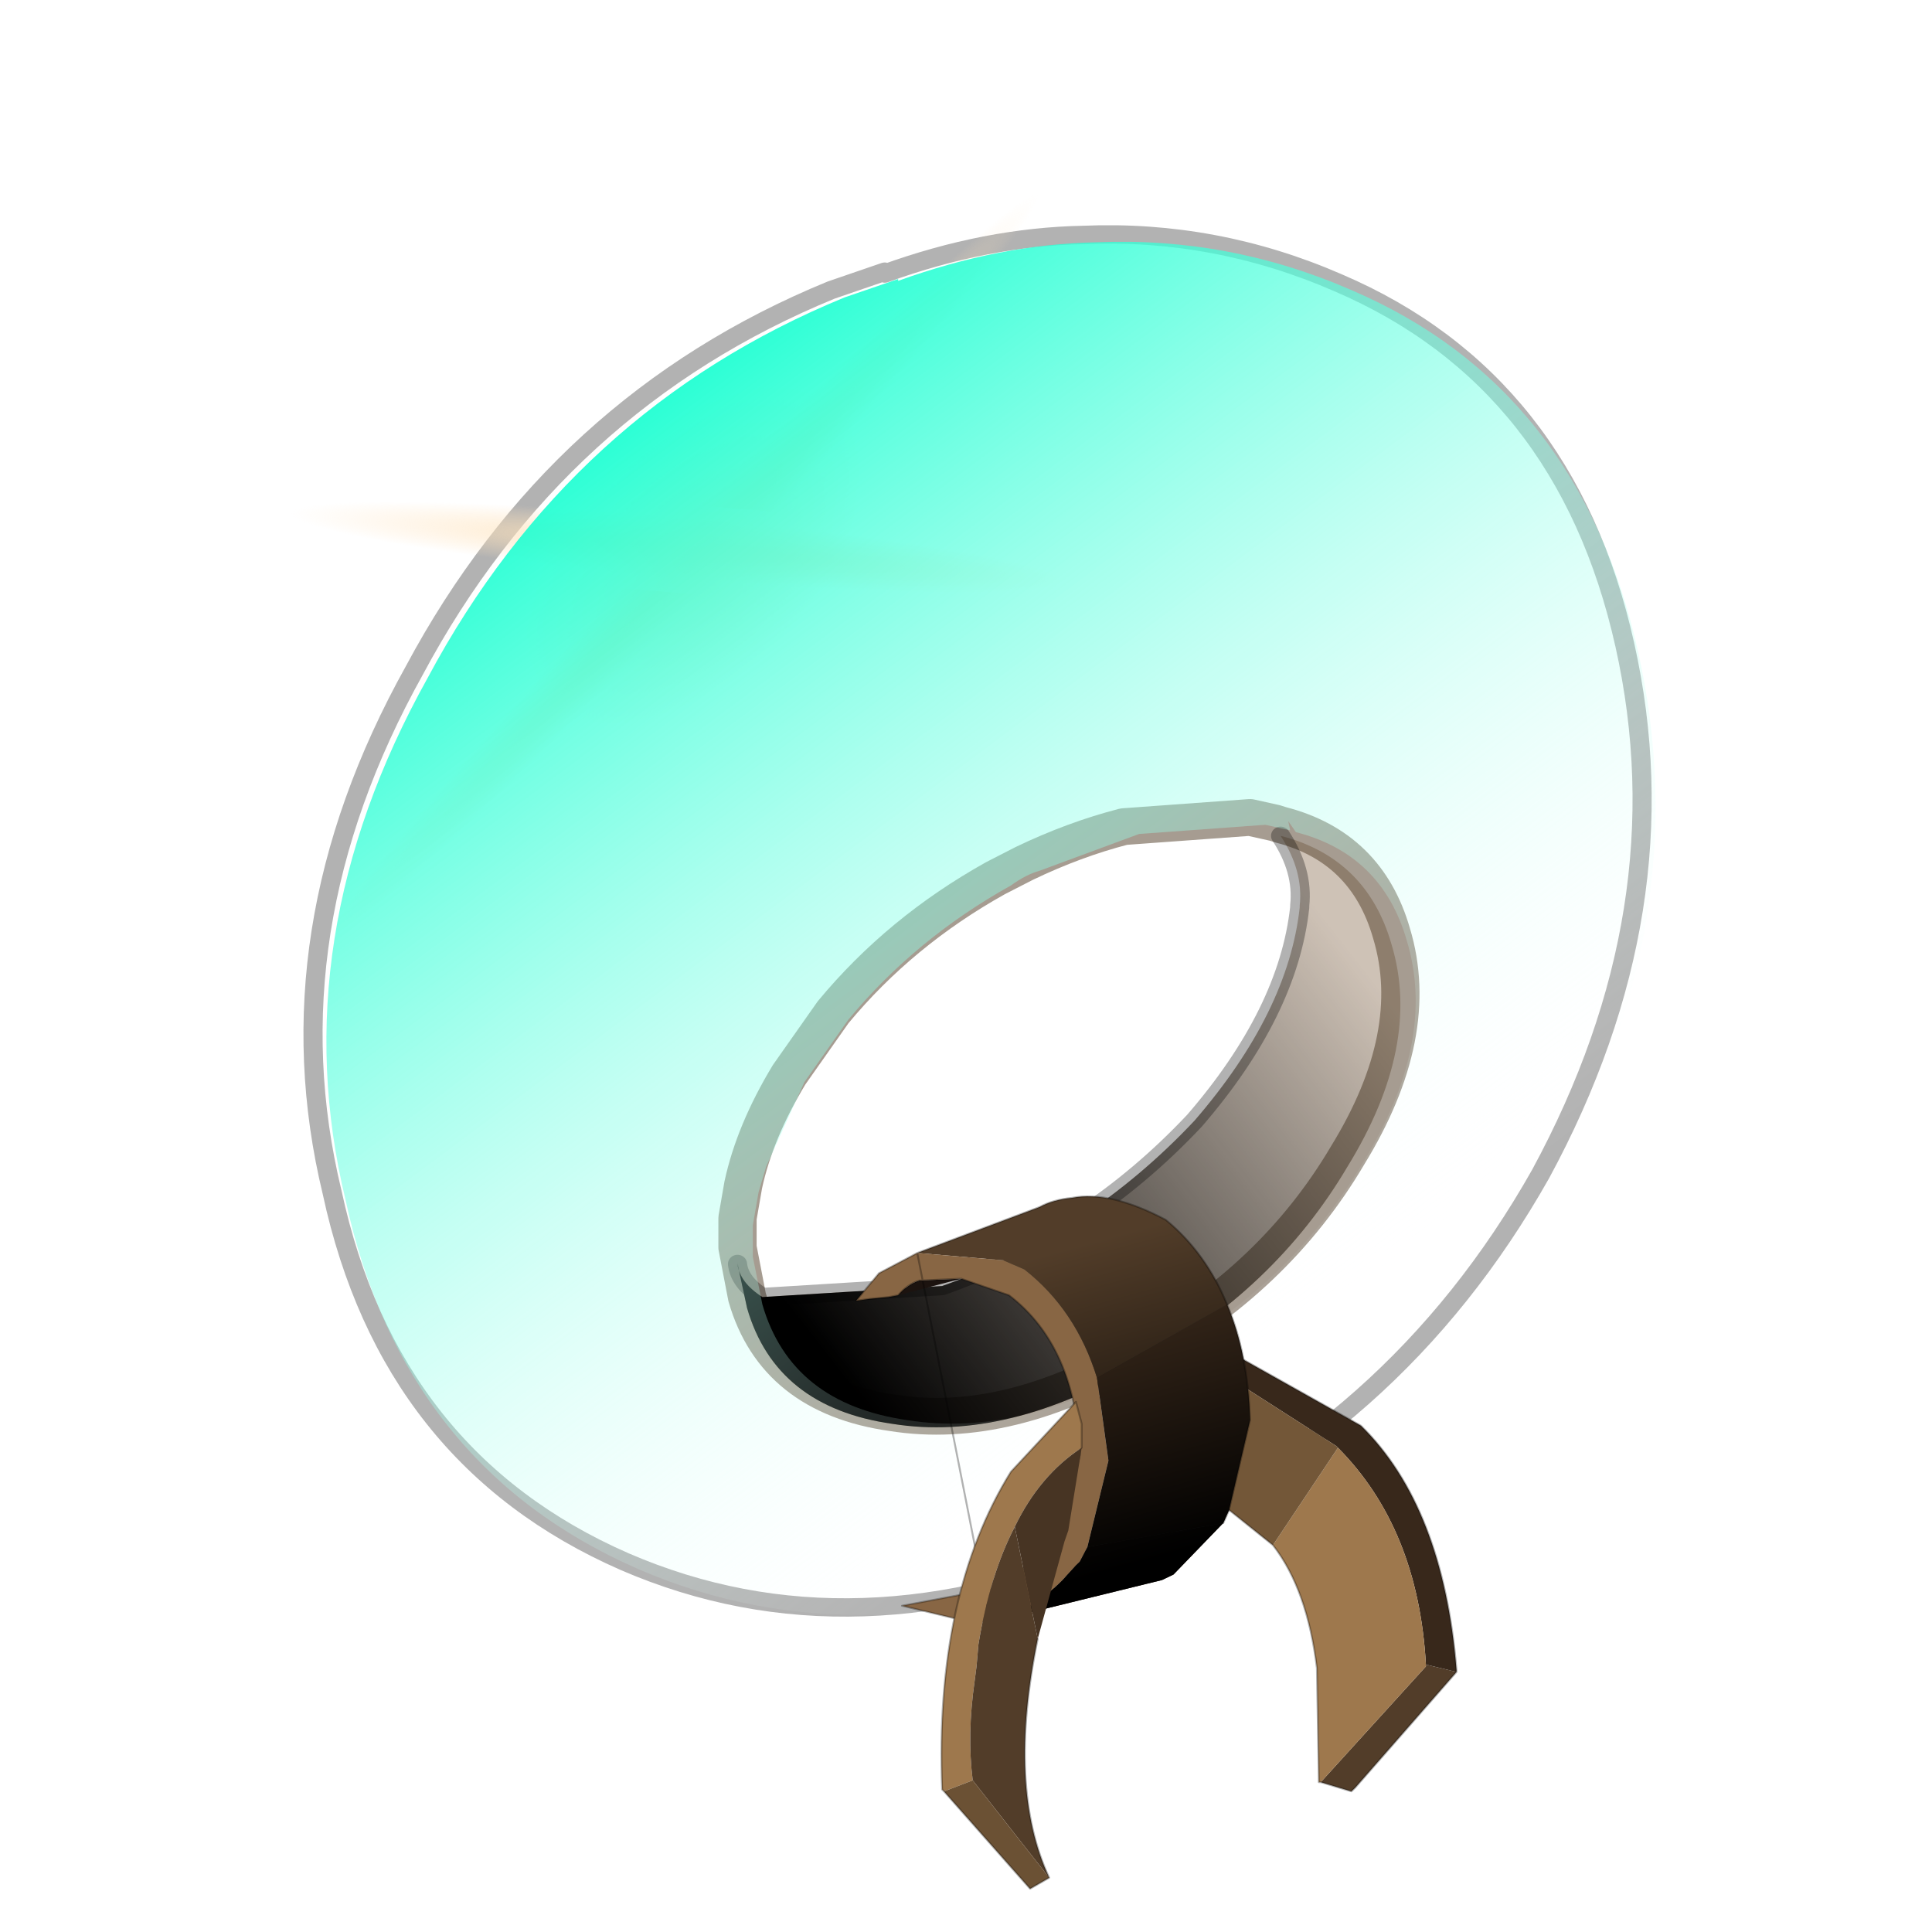 <?xml version="1.0" encoding="UTF-8" standalone="no"?>
<svg xmlns:xlink="http://www.w3.org/1999/xlink" height="440.0px" width="440.0px" xmlns="http://www.w3.org/2000/svg">
  <g transform="matrix(10.0, 0.0, 0.0, 10.0, 0.0, 0.0)">
    <use height="44.0" transform="matrix(1.0, 0.0, 0.0, 1.0, 0.0, 0.0)" width="44.0" xlink:href="#shape0"/>
    <use height="50.25" transform="matrix(0.871, 0.0, 0.0, 0.837, 1.815, 0.956)" width="46.75" xlink:href="#sprite0"/>
  </g>
  <defs>
    <g id="shape0" transform="matrix(1.0, 0.0, 0.0, 1.0, 0.0, 0.0)">
      <path d="M44.0 44.0 L0.0 44.0 0.0 0.0 44.0 0.0 44.0 44.0" fill="#43adca" fill-opacity="0.0" fill-rule="evenodd" stroke="none"/>
    </g>
    <g id="sprite0" transform="matrix(1.0, 0.0, 0.0, 1.0, 17.1, 14.45)">
      <use height="16.1" transform="matrix(1.0, 0.0, 0.0, 1.0, 0.1, 7.15)" width="17.35" xlink:href="#sprite1"/>
      <use height="17.35" transform="matrix(1.0, 0.0, 0.0, 1.0, -0.4, 6.1)" width="18.35" xlink:href="#shape2"/>
      <use height="46.3" transform="matrix(1.0, 0.0, 0.0, 1.0, -17.1, -14.0)" width="46.75" xlink:href="#sprite2"/>
      <use height="37.85" transform="matrix(1.0, 0.0, 0.0, 1.0, -11.25, -9.45)" width="35.25" xlink:href="#shape9"/>
      <use height="1.3" transform="matrix(6.444, -9.113, 6.322, 2.739, -9.353, 3.575)" width="1.3" xlink:href="#sprite8"/>
      <use height="28.5" transform="matrix(1.0, 0.0, 0.0, 1.0, -16.05, -14.45)" width="29.2" xlink:href="#sprite10"/>
      <use height="37.35" transform="matrix(1.0, 0.0, 0.0, 1.0, -10.65, -9.0)" width="34.75" xlink:href="#sprite11"/>
      <use height="16.2" transform="matrix(1.0, 0.0, 0.0, 1.0, 3.2, 16.95)" width="15.7" xlink:href="#shape13"/>
      <use height="11.6" transform="matrix(1.0, 0.0, 0.0, 1.0, 4.8, 16.95)" width="8.7" xlink:href="#sprite12"/>
      <use height="13.25" transform="matrix(1.0, 0.0, 0.0, 1.0, 5.45, 22.55)" width="3.65" xlink:href="#shape15"/>
    </g>
    <g id="sprite1" transform="matrix(1.0, 0.0, 0.0, 1.0, 8.65, 8.05)">
      <use height="16.1" transform="matrix(1.0, 0.0, 0.0, 1.0, -8.65, -8.05)" width="17.35" xlink:href="#shape1"/>
    </g>
    <g id="shape1" transform="matrix(1.0, 0.0, 0.0, 1.0, 8.65, 8.05)">
      <path d="M3.3 -0.3 Q5.75 -3.25 6.05 -6.1 L6.05 -6.15 Q6.15 -7.1 5.55 -8.05 7.8 -7.45 8.45 -5.1 9.25 -2.35 7.3 0.95 5.4 4.3 1.9 6.3 -1.6 8.45 -4.6 7.95 -7.65 7.5 -8.4 4.8 L-8.65 3.55 Q-8.6 4.1 -8.0 4.5 L-3.3 4.2 Q0.5 2.8 3.3 -0.3" fill="#7d5f3d" fill-opacity="0.376" fill-rule="evenodd" stroke="none"/>
    </g>
    <g id="shape2" transform="matrix(1.0, 0.0, 0.0, 1.0, 0.4, -6.1)">
      <path d="M6.85 8.3 L7.6 7.9 Q8.9 7.25 10.2 6.9 L13.5 6.65 14.15 6.8 14.3 6.85 Q16.55 7.45 17.2 9.8 18.0 12.55 16.05 15.85 14.15 19.2 10.65 21.2 7.15 23.35 4.15 22.85 1.1 22.4 0.35 19.7 L0.1 18.35 0.1 18.3 0.1 17.7 0.1 17.55 0.25 16.65 Q0.55 15.2 1.45 13.65 L2.6 11.95 Q4.35 9.75 6.85 8.3 Z" fill="none" stroke="#4f3b25" stroke-linecap="round" stroke-linejoin="round" stroke-opacity="0.502" stroke-width="1.0"/>
    </g>
    <g id="sprite2" transform="matrix(1.0, 0.0, 0.0, 1.0, 25.5, 24.3)">
      <clipPath id="clipPath0" transform="matrix(1.0, 0.0, 0.0, 1.0, 25.5, 24.3)">
        <use height="38.35" transform="matrix(1.0, 0.0, 0.0, 1.0, -19.9, -20.0)" width="35.75" xlink:href="#shape3"/>
      </clipPath>
      <g clip-path="url(#clipPath0)">
        <use height="38.35" transform="matrix(1.0, 0.0, 0.0, 1.0, -19.95, -19.95)" width="35.75" xlink:href="#sprite3"/>
        <use height="37.35" transform="matrix(1.0, 0.0, 0.0, 1.0, -19.45, -19.45)" width="34.75" xlink:href="#sprite4"/>
        <use height="37.35" transform="matrix(1.0, 0.0, 0.0, 1.0, -19.2, -19.45)" width="34.75" xlink:href="#sprite5"/>
        <use height="18.55" transform="matrix(1.0, 0.0, 0.0, 1.0, -16.75, -19.45)" width="24.75" xlink:href="#sprite6"/>
        <use height="18.55" transform="matrix(0.445, -0.333, 0.333, 0.445, -22.477, -3.052)" width="24.75" xlink:href="#sprite6"/>
        <use height="18.55" transform="matrix(0.194, 0.193, -0.193, 0.194, 4.995, -20.974)" width="24.75" xlink:href="#sprite6"/>
        <use height="18.55" transform="matrix(0.276, 0.225, -0.211, 0.394, -4.153, -21.972)" width="24.75" xlink:href="#sprite6"/>
        <use height="18.55" transform="matrix(0.141, 0.115, -0.108, 0.201, -3.542, -19.079)" width="24.75" xlink:href="#sprite6"/>
        <use height="18.55" transform="matrix(0.165, -0.077, 0.134, 0.184, -18.071, -4.059)" width="24.75" xlink:href="#sprite6"/>
        <use height="14.25" transform="matrix(1.34, 0.0, 0.0, 1.0, -14.35, -17.25)" width="9.7" xlink:href="#sprite7"/>
        <use height="14.25" transform="matrix(-0.127, 1.478, -0.935, 0.351, 14.707, -19.46)" width="9.7" xlink:href="#sprite7"/>
        <use height="14.25" transform="matrix(0.286, 1.323, -0.636, 0.239, -9.819, 1.689)" width="9.7" xlink:href="#sprite7"/>
        <use height="14.25" transform="matrix(-0.847, 0.199, -0.094, -0.422, 1.476, -2.321)" width="9.7" xlink:href="#sprite7"/>
        <use height="14.25" transform="matrix(-0.266, 0.063, -0.03, -0.133, -1.747, -3.861)" width="9.7" xlink:href="#sprite7"/>
        <use height="14.25" transform="matrix(-0.042, 0.487, -0.308, 0.116, 10.344, -13.487)" width="9.7" xlink:href="#sprite7"/>
        <use height="14.25" transform="matrix(0.126, 0.58, -0.279, 0.105, -12.726, 5.441)" width="9.7" xlink:href="#sprite7"/>
        <use height="18.55" transform="matrix(0.528, -0.395, 0.621, 0.359, -25.522, 3.462)" width="24.75" xlink:href="#sprite6"/>
        <use height="18.55" transform="matrix(0.261, -0.677, 0.956, -0.106, -10.163, -1.909)" width="24.75" xlink:href="#sprite6"/>
        <use height="18.55" transform="matrix(0.222, -0.576, 0.814, -0.09, 0.679, 4.303)" width="24.75" xlink:href="#sprite6"/>
        <use height="18.55" transform="matrix(0.244, -0.286, 0.382, -0.042, 2.203, 9.328)" width="24.75" xlink:href="#sprite6"/>
        <use height="18.55" transform="matrix(0.113, -0.133, 0.178, -0.02, 6.304, 7.728)" width="24.75" xlink:href="#sprite6"/>
        <use height="14.25" transform="matrix(-0.863, 0.174, -0.15, -0.416, 7.146, 16.058)" width="9.7" xlink:href="#sprite7"/>
        <use height="14.25" transform="matrix(-1.805, 0.365, -0.313, -0.871, 16.63, 14.711)" width="9.7" xlink:href="#sprite7"/>
        <use height="14.25" transform="matrix(-1.805, 0.365, -0.313, -0.871, 5.23, 18.461)" width="9.7" xlink:href="#sprite7"/>
        <use height="14.25" transform="matrix(-0.617, 1.787, -1.383, -0.963, 19.963, -10.581)" width="9.7" xlink:href="#sprite7"/>
      </g>
    </g>
    <g id="shape3" transform="matrix(1.0, 0.0, 0.0, 1.0, 19.9, 20.0)">
      <path d="M0.75 -19.5 Q4.2 -19.65 7.4 -18.2 13.35 -15.55 14.9 -8.35 16.45 -1.15 12.7 6.05 8.85 13.15 1.75 16.15 -5.25 19.3 -11.25 16.6 -17.4 13.8 -18.9 6.55 -20.55 -0.55 -16.75 -7.65 -13.0 -14.95 -5.85 -18.0 L-4.45 -18.5 -4.45 -18.45 Q-1.8 -19.45 0.75 -19.5 M6.15 -3.4 L6.05 -3.8 Q5.4 -6.15 3.15 -6.75 L2.95 -7.05 3.0 -6.8 2.35 -6.95 -0.95 -6.7 -3.55 -5.7 -4.3 -5.3 Q-6.8 -3.85 -8.55 -1.65 L-9.7 0.05 -10.5 1.8 -10.7 2.35 -11.05 3.95 -11.05 4.1 -11.05 4.7 -11.05 4.85 -10.8 6.1 Q-10.2 8.25 -8.1 9.0 -10.2 8.25 -10.8 6.1 L-11.05 4.85 -11.05 4.7 -11.05 4.1 -11.05 3.95 -10.7 2.35 -10.5 1.8 -9.7 0.05 -8.55 -1.65 Q-6.8 -3.85 -4.3 -5.3 L-3.55 -5.7 -0.95 -6.7 2.35 -6.95 3.0 -6.8 2.95 -7.05 3.15 -6.75 Q5.4 -6.15 6.05 -3.8 L6.15 -3.4 5.95 -3.45 5.75 -3.75 5.8 -3.5 5.15 -3.65 1.85 -3.4 -0.75 -2.4 -1.5 -2.0 Q-4.0 -0.55 -5.75 1.65 L-6.9 3.35 -7.7 5.1 -7.9 5.65 -8.25 7.25 -8.25 7.4 -8.25 8.0 -8.25 8.15 -8.1 9.0 -8.0 9.4 Q-7.25 12.1 -4.2 12.55 -1.2 13.05 2.3 10.9 5.8 8.9 7.7 5.55 9.65 2.25 8.85 -0.5 8.25 -2.75 6.15 -3.4" fill="#cccc33" fill-rule="evenodd" stroke="none"/>
      <path d="M0.75 -19.5 Q-1.8 -19.45 -4.45 -18.45 L-4.45 -18.5 -5.85 -18.0 Q-13.0 -14.95 -16.75 -7.65 -20.55 -0.55 -18.9 6.55 -17.4 13.8 -11.25 16.6 -5.25 19.3 1.75 16.15 8.85 13.15 12.7 6.05 16.45 -1.15 14.9 -8.35 13.35 -15.55 7.4 -18.2 4.2 -19.65 0.75 -19.5" fill="none" stroke="#333366" stroke-linecap="round" stroke-linejoin="round" stroke-width="1.0"/>
      <path d="M-8.1 9.0 Q-10.2 8.25 -10.8 6.1 L-11.05 4.85 -11.05 4.7 -11.05 4.1 -11.05 3.95 -10.7 2.35 -10.5 1.8 -9.7 0.05 -8.55 -1.65 Q-6.8 -3.85 -4.3 -5.3 L-3.55 -5.7 -0.95 -6.7 2.35 -6.95 3.0 -6.8 2.95 -7.05 3.15 -6.75 Q5.4 -6.15 6.05 -3.8 L6.15 -3.4 Q8.25 -2.75 8.85 -0.5 9.65 2.25 7.7 5.55 5.8 8.9 2.3 10.9 -1.2 13.05 -4.2 12.55 -7.25 12.1 -8.0 9.4 L-8.1 9.0 -8.25 8.15 -8.25 8.0 -8.25 7.4 -8.25 7.25 -7.9 5.65 -7.7 5.1 -6.9 3.35 -5.75 1.65 Q-4.0 -0.55 -1.5 -2.0 L-0.75 -2.4 1.85 -3.4 5.15 -3.65 5.8 -3.5 5.75 -3.75 5.95 -3.45 6.15 -3.4 Q6.7 -0.8 4.9 2.25 3.0 5.6 -0.5 7.6 -4.0 9.75 -7.0 9.25 L-8.1 9.0" fill="none" stroke="#333366" stroke-linecap="round" stroke-linejoin="round" stroke-width="0.5"/>
    </g>
    <g id="sprite3" transform="matrix(1.0, 0.0, 0.0, 1.0, 17.85, 19.15)">
      <use height="38.35" transform="matrix(1.0, 0.0, 0.0, 1.0, -17.85, -19.15)" width="35.75" xlink:href="#shape4"/>
    </g>
    <g id="shape4" transform="matrix(1.0, 0.0, 0.0, 1.0, 17.85, 19.15)">
      <path d="M-2.4 -17.65 L-2.4 -17.6 Q0.25 -18.6 2.8 -18.65 6.25 -18.8 9.45 -17.35 15.4 -14.7 16.95 -7.5 18.5 -0.3 14.75 6.9 10.9 14.0 3.8 17.0 -3.2 20.15 -9.2 17.45 -15.35 14.65 -16.85 7.4 -18.5 0.3 -14.7 -6.8 -10.95 -14.1 -3.8 -17.15 L-2.4 -17.65 M-3.7 2.5 L-4.85 4.2 Q-5.75 5.75 -6.05 7.2 L-6.2 8.1 -6.2 8.25 -6.2 8.85 -6.2 8.9 -5.95 10.25 Q-5.2 12.95 -2.15 13.4 0.85 13.9 4.35 11.75 7.85 9.75 9.75 6.4 11.7 3.1 10.9 0.35 10.25 -2.0 8.0 -2.6 L7.8 -2.9 7.85 -2.65 7.2 -2.8 3.9 -2.55 1.3 -1.55 Q0.95 -1.45 0.55 -1.15 -1.95 0.3 -3.7 2.5" fill="#669966" fill-opacity="0.502" fill-rule="evenodd" stroke="none"/>
      <path d="M-6.05 7.2 Q-5.75 5.75 -4.85 4.2 L-3.7 2.5 -3.5 2.6 Q-5.55 4.9 -6.05 7.2" fill="#006600" fill-rule="evenodd" stroke="none"/>
      <path d="M8.0 -2.6 Q10.25 -2.0 10.9 0.35 11.7 3.1 9.75 6.4 7.85 9.75 4.35 11.75 0.85 13.9 -2.15 13.4 -5.2 12.95 -5.95 10.25 L-6.2 8.9 Q-6.15 9.55 -5.55 9.95 L-0.85 9.65 Q2.95 8.25 5.75 5.15 8.2 2.2 8.5 -0.65 L8.5 -0.7 Q8.6 -1.65 8.0 -2.6" fill="#755737" fill-opacity="0.502" fill-rule="evenodd" stroke="none"/>
      <path d="M-2.4 -17.65 L-3.8 -17.15 Q-10.95 -14.1 -14.7 -6.8 -18.5 0.3 -16.85 7.4 -15.35 14.65 -9.2 17.45 -3.2 20.15 3.8 17.0 10.9 14.0 14.75 6.9 18.5 -0.3 16.95 -7.5 15.4 -14.7 9.45 -17.35 6.25 -18.8 2.8 -18.65 0.25 -18.6 -2.4 -17.6 L-2.4 -17.65 Z" fill="none" stroke="#4f3b25" stroke-linecap="round" stroke-linejoin="round" stroke-opacity="0.502" stroke-width="1.0"/>
      <path d="M8.5 -0.65 L8.5 -0.7 Q8.6 -1.65 8.0 -2.6 10.25 -2.0 10.9 0.35 11.7 3.1 9.75 6.4 7.85 9.75 4.35 11.75 0.85 13.9 -2.15 13.4 -5.2 12.95 -5.95 10.25 L-6.2 8.95 Q-6.15 9.55 -5.55 9.95 L-0.85 9.65 Q2.95 8.25 5.75 5.15 8.2 2.2 8.5 -0.65" fill="url(#gradient0)" fill-rule="evenodd" stroke="none"/>
      <path d="M0.55 -1.15 Q0.95 -1.45 1.3 -1.55 L3.9 -2.55 7.2 -2.8 7.85 -2.65 8.0 -2.6 Q10.25 -2.0 10.9 0.35 11.7 3.1 9.75 6.4 7.85 9.75 4.35 11.75 0.85 13.9 -2.15 13.4 -5.2 12.95 -5.95 10.25 L-6.2 8.9 -6.2 8.85 -6.2 8.25 -6.2 8.1 -6.05 7.2 Q-5.75 5.75 -4.85 4.2 L-3.7 2.5 Q-1.95 0.3 0.55 -1.15 Z" fill="none" stroke="#4f3b25" stroke-linecap="round" stroke-linejoin="round" stroke-opacity="0.502" stroke-width="1.0"/>
    </g>
    <linearGradient gradientTransform="matrix(-0.009, 0.006, -0.006, -0.008, 2.45, 5.45)" gradientUnits="userSpaceOnUse" id="gradient0" spreadMethod="pad" x1="-819.2" x2="819.2">
      <stop offset="0.0" stop-color="#000000" stop-opacity="0.0"/>
      <stop offset="0.992" stop-color="#000000"/>
    </linearGradient>
    <g id="sprite4" transform="matrix(1.0, 0.0, 0.0, 1.0, 17.35, 18.65)">
      <use height="37.35" transform="matrix(1.0, 0.0, 0.0, 1.0, -17.35, -18.65)" width="34.75" xlink:href="#shape5"/>
    </g>
    <g id="shape5" transform="matrix(1.0, 0.0, 0.0, 1.0, 17.35, 18.65)">
      <path d="M2.8 -18.65 Q6.25 -18.8 9.45 -17.35 15.4 -14.7 16.95 -7.5 18.5 -0.3 14.75 6.9 10.9 14.0 3.8 17.0 -3.2 20.15 -9.2 17.45 -15.35 14.65 -16.85 7.4 -18.5 0.3 -14.7 -6.8 -10.95 -14.1 -3.8 -17.15 L-2.4 -17.65 -2.4 -17.6 Q0.25 -18.6 2.8 -18.65 M3.9 -2.55 L1.3 -1.55 Q0.95 -1.45 0.55 -1.15 -1.95 0.3 -3.7 2.5 L-4.85 4.2 -5.65 5.95 -5.85 6.5 -6.2 8.1 -6.2 8.25 -6.2 8.85 -6.2 9.0 -5.95 10.25 Q-5.2 12.95 -2.15 13.4 0.85 13.9 4.35 11.75 7.85 9.75 9.75 6.4 11.7 3.1 10.9 0.35 10.25 -2.0 8.0 -2.6 L7.8 -2.9 7.85 -2.65 7.2 -2.8 3.9 -2.55" fill="url(#gradient1)" fill-rule="evenodd" stroke="none"/>
    </g>
    <linearGradient gradientTransform="matrix(-0.01, -0.019, 0.02, -0.01, 0.0, 0.0)" gradientUnits="userSpaceOnUse" id="gradient1" spreadMethod="pad" x1="-819.2" x2="819.2">
      <stop offset="0.0" stop-color="#1f1b0c"/>
      <stop offset="1.0" stop-color="#544b1f" stop-opacity="0.0"/>
    </linearGradient>
    <g id="sprite5" transform="matrix(1.0, 0.0, 0.0, 1.0, 17.35, 18.65)">
      <use height="37.35" transform="matrix(1.0, 0.0, 0.0, 1.0, -17.35, -18.65)" width="34.75" xlink:href="#shape6"/>
    </g>
    <g id="shape6" transform="matrix(1.0, 0.0, 0.0, 1.0, 17.35, 18.65)">
      <path d="M2.8 -18.65 Q6.25 -18.8 9.45 -17.35 15.4 -14.7 16.95 -7.5 18.5 -0.3 14.75 6.9 10.9 14.0 3.8 17.0 -3.2 20.15 -9.2 17.45 -15.35 14.65 -16.85 7.4 -18.5 0.3 -14.7 -6.8 -10.95 -14.1 -3.8 -17.15 L-2.4 -17.65 -2.4 -17.6 Q0.25 -18.6 2.8 -18.65 M3.9 -2.55 L1.3 -1.55 Q0.95 -1.45 0.55 -1.15 -1.95 0.3 -3.7 2.5 L-4.85 4.2 -5.65 5.95 -5.85 6.5 -6.2 8.1 -6.2 8.25 -6.2 8.85 -6.2 9.0 -5.95 10.25 Q-5.2 12.95 -2.15 13.4 0.85 13.9 4.35 11.75 7.85 9.75 9.75 6.4 11.7 3.1 10.9 0.35 10.25 -2.0 8.0 -2.6 L7.8 -2.9 7.85 -2.65 7.2 -2.8 3.9 -2.55" fill="url(#gradient2)" fill-rule="evenodd" stroke="none"/>
    </g>
    <linearGradient gradientTransform="matrix(0.016, 0.014, -0.015, 0.017, 0.0, 0.0)" gradientUnits="userSpaceOnUse" id="gradient2" spreadMethod="pad" x1="-819.2" x2="819.2">
      <stop offset="0.0" stop-color="#ffcc33"/>
      <stop offset="1.0" stop-color="#ffca33" stop-opacity="0.0"/>
    </linearGradient>
    <g id="sprite6" transform="matrix(1.0, 0.0, 0.0, 1.0, 12.35, 9.25)">
      <use height="18.55" transform="matrix(1.0, 0.0, 0.0, 1.0, -12.35, -9.25)" width="24.75" xlink:href="#shape7"/>
    </g>
    <g id="shape7" transform="matrix(1.0, 0.0, 0.0, 1.0, 12.35, 9.25)">
      <path d="M12.1 -6.1 Q13.2 -3.15 10.4 0.65 7.7 4.5 2.7 7.05 -2.25 9.55 -6.6 9.3 -10.9 9.15 -12.0 6.2 -13.15 3.3 -10.4 -0.55 -7.65 -4.4 -2.7 -6.95 2.3 -9.5 6.6 -9.25 10.95 -9.0 12.1 -6.1" fill="#8cd9b3" fill-rule="evenodd" stroke="none"/>
    </g>
    <g id="sprite7" transform="matrix(1.0, 0.0, 0.0, 1.0, 4.85, 7.1)">
      <use height="14.25" transform="matrix(1.0, 0.0, 0.0, 1.0, -4.85, -7.1)" width="9.7" xlink:href="#shape8"/>
    </g>
    <g id="shape8" transform="matrix(1.0, 0.0, 0.0, 1.0, 4.85, 7.1)">
      <path d="M4.85 -3.15 Q4.95 -0.55 3.55 2.25 2.2 5.0 0.15 6.35 -1.8 7.7 -3.3 6.75 -4.75 5.85 -4.85 3.2 -4.85 0.6 -3.5 -2.2 -2.15 -5.0 -0.15 -6.3 1.85 -7.65 3.35 -6.75 4.8 -5.8 4.85 -3.15" fill="#33ffff" fill-rule="evenodd" stroke="none"/>
    </g>
    <g id="shape9" transform="matrix(1.0, 0.0, 0.0, 1.0, 11.25, 9.45)">
      <path d="M0.1 18.8 Q0.15 19.3 0.75 19.7 L5.45 19.4 Q9.25 18.0 12.05 14.9 14.5 11.95 14.8 9.1 L14.8 9.05 Q14.9 8.1 14.3 7.15 16.55 7.75 17.2 10.1 18.0 12.85 16.05 16.15 14.15 19.5 10.65 21.5 7.15 23.65 4.15 23.15 1.1 22.7 0.35 20.0 L0.1 18.8" fill="url(#gradient3)" fill-rule="evenodd" stroke="none"/>
      <path d="M14.3 7.15 Q14.9 8.1 14.8 9.05 L14.8 9.1 Q14.5 11.95 12.05 14.9 9.25 18.0 5.45 19.4 L0.75 19.7 Q0.15 19.3 0.1 18.8" fill="none" stroke="#000000" stroke-linecap="round" stroke-linejoin="round" stroke-opacity="0.302" stroke-width="0.5"/>
      <path d="M9.15 -9.2 Q6.6 -9.15 3.95 -8.15 L3.95 -8.2 2.55 -7.7 Q-4.6 -4.65 -8.35 2.65 -12.15 9.75 -10.5 16.85 -9.0 24.1 -2.85 26.9 3.15 29.6 10.15 26.45 17.25 23.45 21.1 16.35 24.85 9.15 23.3 1.95 21.75 -5.25 15.8 -7.9 12.6 -9.35 9.15 -9.2 Z" fill="none" stroke="#000000" stroke-linecap="round" stroke-linejoin="round" stroke-opacity="0.302" stroke-width="0.5"/>
    </g>
    <linearGradient gradientTransform="matrix(-0.009, 0.006, -0.006, -0.008, 8.75, 15.2)" gradientUnits="userSpaceOnUse" id="gradient3" spreadMethod="pad" x1="-819.2" x2="819.2">
      <stop offset="0.0" stop-color="#000000" stop-opacity="0.0"/>
      <stop offset="0.992" stop-color="#000000"/>
    </linearGradient>
    <g id="sprite8" transform="matrix(1.0, 0.0, 0.0, 1.0, 0.7, 0.75)">
      <use height="2.3" transform="matrix(0.565, 0.0, 0.0, 0.565, -0.7, -0.75)" width="2.3" xlink:href="#sprite9"/>
    </g>
    <g id="sprite9" transform="matrix(1.0, 0.0, 0.0, 1.0, 1.15, 1.15)">
      <use height="2.3" transform="matrix(1.0, 0.0, 0.0, 1.0, -1.15, -1.15)" width="2.3" xlink:href="#shape10"/>
    </g>
    <g id="shape10" transform="matrix(1.0, 0.0, 0.0, 1.0, 1.15, 1.15)">
      <path d="M0.8 0.8 Q0.5 1.15 0.0 1.15 -0.5 1.15 -0.85 0.8 L-1.15 0.0 -0.85 -0.85 Q-0.5 -1.15 0.0 -1.15 L0.8 -0.85 1.15 0.0 Q1.15 0.5 0.8 0.8" fill="url(#gradient4)" fill-rule="evenodd" stroke="none"/>
    </g>
    <radialGradient cx="0" cy="0" gradientTransform="matrix(0.002, 0.0, 0.0, 0.002, 0.0, 0.0)" gradientUnits="userSpaceOnUse" id="gradient4" r="819.2" spreadMethod="pad">
      <stop offset="0.0" stop-color="#fee3bc"/>
      <stop offset="0.537" stop-color="#ffe3bd" stop-opacity="0.0"/>
    </radialGradient>
    <g id="sprite10" transform="matrix(1.0, 0.0, 0.0, 1.0, 0.0, 0.0)">
      <use height="28.5" transform="matrix(1.0, 0.0, 0.0, 1.0, 0.0, 0.0)" width="29.2" xlink:href="#shape11"/>
    </g>
    <g id="shape11" transform="matrix(1.0, 0.0, 0.0, 1.0, 0.0, 0.0)">
      <path d="M17.35 12.8 L24.9 13.7 Q28.9 14.35 29.2 14.9 29.5 15.45 25.95 15.6 L15.3 15.05 12.95 14.85 5.0 13.9 Q0.3 13.25 0.0 12.65 -0.3 12.1 3.95 12.1 L13.9 12.5 15.0 12.6 17.35 12.8" fill="url(#gradient5)" fill-rule="evenodd" stroke="none"/>
      <path d="M15.3 15.05 L5.9 25.0 Q2.25 28.65 1.8 28.5 1.35 28.4 4.45 24.6 7.85 20.45 12.95 14.85 L15.3 15.05 M15.0 12.6 L22.95 4.15 Q27.2 -0.15 27.65 0.0 28.1 0.15 24.4 4.55 L17.35 12.8 15.0 12.6" fill="url(#gradient6)" fill-rule="evenodd" stroke="none"/>
    </g>
    <radialGradient cx="0" cy="0" gradientTransform="matrix(-0.023, -0.002, -0.001, -0.002, 14.6, 13.75)" gradientUnits="userSpaceOnUse" id="gradient5" r="819.2" spreadMethod="pad">
      <stop offset="0.0" stop-color="#fee3bc"/>
      <stop offset="0.537" stop-color="#ffe3bd" stop-opacity="0.0"/>
    </radialGradient>
    <radialGradient cx="0" cy="0" gradientTransform="matrix(0.021, -0.023, 0.002, 5.0E-4, 14.75, 14.25)" gradientUnits="userSpaceOnUse" id="gradient6" r="819.2" spreadMethod="pad">
      <stop offset="0.0" stop-color="#fee3bc"/>
      <stop offset="0.537" stop-color="#ffe3bd" stop-opacity="0.0"/>
    </radialGradient>
    <g id="sprite11" transform="matrix(1.0, 0.0, 0.0, 1.0, 17.35, 18.65)">
      <use height="37.35" transform="matrix(1.0, 0.0, 0.0, 1.0, -17.35, -18.65)" width="34.75" xlink:href="#shape12"/>
    </g>
    <g id="shape12" transform="matrix(1.0, 0.0, 0.0, 1.0, 17.35, 18.65)">
      <path d="M7.2 -2.8 L3.9 -2.55 1.3 -1.55 Q0.95 -1.45 0.55 -1.15 -1.95 0.3 -3.7 2.5 L-4.85 4.2 -5.85 6.5 -6.05 7.2 -6.2 8.1 -6.2 8.25 -6.2 8.85 -6.2 8.95 -5.95 10.25 Q-5.2 12.95 -2.15 13.4 0.85 13.9 4.35 11.75 7.85 9.75 9.75 6.4 11.7 3.1 10.9 0.35 10.25 -2.0 8.0 -2.6 L7.8 -2.9 7.85 -2.65 7.2 -2.8 M2.8 -18.65 Q6.25 -18.8 9.45 -17.35 15.4 -14.7 16.95 -7.5 18.5 -0.3 14.75 6.9 10.9 14.0 3.8 17.0 -3.2 20.15 -9.2 17.45 -15.35 14.65 -16.85 7.4 -18.5 0.3 -14.7 -6.8 -10.95 -14.1 -3.8 -17.15 L-2.4 -17.65 -2.4 -17.6 Q0.25 -18.6 2.8 -18.65" fill="url(#gradient7)" fill-rule="evenodd" stroke="none"/>
    </g>
    <linearGradient gradientTransform="matrix(-0.013, -0.016, 0.018, -0.014, -3.35, -1.2)" gradientUnits="userSpaceOnUse" id="gradient7" spreadMethod="pad" x1="-819.2" x2="819.2">
      <stop offset="0.0" stop-color="#ffffff" stop-opacity="0.0"/>
      <stop offset="0.992" stop-color="#00ffcc"/>
    </linearGradient>
    <g id="shape13" transform="matrix(1.0, 0.0, 0.0, 1.0, -3.2, -16.95)">
      <path d="M18.1 29.7 L18.9 29.9 16.25 33.05 16.15 33.15 15.35 32.9 18.1 29.75 18.1 29.7" fill="#523d29" fill-rule="evenodd" stroke="none"/>
      <path d="M4.3 19.65 Q4.55 19.35 4.85 19.25 L5.95 19.2 4.3 19.65" fill="#1c130f" fill-rule="evenodd" stroke="none"/>
      <path d="M15.8 23.8 L15.75 23.75 13.35 22.15 13.3 21.85 13.15 21.3 16.4 23.2 Q18.55 25.4 18.9 29.85 L18.9 29.9 18.1 29.7 Q17.9 26.0 15.8 23.8" fill="#38281b" fill-rule="evenodd" stroke="none"/>
      <path d="M15.8 23.8 Q17.9 26.0 18.1 29.7 L18.1 29.75 15.35 32.9 15.3 32.9 15.25 29.8 Q15.0 27.65 14.1 26.45 L15.8 23.8" fill="#9e784d" fill-rule="evenodd" stroke="none"/>
      <path d="M13.35 22.15 L15.75 23.75 15.8 23.8 14.1 26.45 12.9 25.45 13.35 22.15" fill="#735738" fill-rule="evenodd" stroke="none"/>
      <path d="M18.9 29.9 L18.9 29.85 Q18.55 25.4 16.4 23.2 L13.15 21.3 13.3 21.85 13.35 22.15 12.9 25.45 14.1 26.45 Q15.0 27.65 15.25 29.8 L15.3 32.9 15.35 32.9 16.15 33.15 16.25 33.05 18.9 29.9 Z" fill="none" stroke="#000000" stroke-linecap="round" stroke-linejoin="round" stroke-opacity="0.302" stroke-width="0.05"/>
      <path d="M4.8 18.5 L8.0 17.25 Q8.35 17.05 8.85 17.0 9.85 16.8 11.3 17.6 12.35 18.5 12.9 19.9 L9.5 21.9 Q8.95 20.05 7.6 18.95 L7.05 18.7 4.8 18.5" fill="#523d29" fill-rule="evenodd" stroke="none"/>
      <path d="M6.7 28.55 L6.0 28.5 4.4 28.1 6.45 27.7 6.85 27.6 8.05 26.75 8.6 26.0 9.05 24.0 Q8.95 21.05 7.2 19.65 L5.95 19.2 4.85 19.25 Q4.55 19.35 4.3 19.65 L4.05 19.7 3.55 19.75 3.2 19.8 3.8 19.05 4.8 18.5 7.05 18.7 7.6 18.95 Q8.95 20.05 9.5 21.9 L9.8 24.15 9.25 26.5 9.15 26.7 9.05 26.9 8.95 27.0 8.6 27.4 Q7.85 28.2 6.7 28.55" fill="#886644" fill-rule="evenodd" stroke="none"/>
      <path d="M12.9 19.9 Q13.45 21.25 13.5 23.05 L12.95 25.5 12.8 25.85 9.25 26.5 9.8 24.15 9.5 21.9 12.9 19.9" fill="#473322" fill-rule="evenodd" stroke="none"/>
      <path d="M12.8 25.85 L11.5 27.25 11.3 27.35 11.2 27.4 6.7 28.55 Q7.85 28.2 8.6 27.4 L8.95 27.0 9.05 26.9 9.15 26.7 9.25 26.5 12.8 25.85" fill="#38281b" fill-rule="evenodd" stroke="none"/>
      <path d="M4.8 18.5 L8.0 17.25 Q8.35 17.05 8.85 17.0 9.85 16.8 11.3 17.6 12.35 18.5 12.9 19.9 13.45 21.25 13.5 23.05 L12.95 25.5 12.8 25.85 M6.7 28.55 L6.0 28.5 4.4 28.1 6.45 27.7 6.85 27.6 8.05 26.75 8.6 26.0 9.05 24.0 Q8.95 21.05 7.2 19.65 L5.95 19.2 4.85 19.25 Q4.55 19.35 4.3 19.65 L4.05 19.7 3.55 19.75 3.2 19.8 3.8 19.05 4.8 18.5 Z" fill="none" stroke="#000000" stroke-linecap="round" stroke-linejoin="round" stroke-opacity="0.302" stroke-width="0.05"/>
    </g>
    <g id="sprite12" transform="matrix(1.0, 0.0, 0.0, 1.0, 4.35, 5.8)">
      <use height="11.6" transform="matrix(1.0, 0.0, 0.0, 1.0, -4.35, -5.8)" width="8.7" xlink:href="#shape14"/>
    </g>
    <g id="shape14" transform="matrix(1.0, 0.0, 0.0, 1.0, 4.35, 5.8)">
      <path d="M3.75 -2.85 Q4.3 -1.5 4.35 0.3 L3.8 2.75 3.65 3.1 2.35 4.5 2.15 4.6 2.05 4.65 -2.45 5.8 Q-1.3 5.45 -0.55 4.65 L-0.2 4.25 -0.1 4.15 0.0 3.95 0.1 3.75 0.65 1.4 0.35 -0.85 Q-0.2 -2.7 -1.55 -3.8 L-2.1 -4.05 -4.35 -4.25 -1.15 -5.5 -0.3 -5.75 Q0.7 -5.95 2.15 -5.15 3.2 -4.25 3.75 -2.85" fill="url(#gradient8)" fill-rule="evenodd" stroke="none"/>
    </g>
    <linearGradient gradientTransform="matrix(0.002, 0.005, -0.007, 0.002, 0.05, 0.05)" gradientUnits="userSpaceOnUse" id="gradient8" spreadMethod="pad" x1="-819.2" x2="819.2">
      <stop offset="0.0" stop-color="#000000" stop-opacity="0.0"/>
      <stop offset="1.0" stop-color="#000000"/>
    </linearGradient>
    <g id="shape15" transform="matrix(1.0, 0.0, 0.0, 1.0, -5.45, -22.55)">
      <path d="M5.5 33.15 L5.45 33.1 Q5.25 27.8 7.25 24.45 L8.95 22.55 9.1 23.15 9.1 23.8 Q8.0 24.55 7.35 25.95 6.7 27.25 6.4 29.15 L6.35 29.75 6.3 30.15 Q6.1 31.6 6.25 32.85 L5.5 33.15" fill="#9e784d" fill-rule="evenodd" stroke="none"/>
      <path d="M6.25 32.85 Q6.1 31.6 6.3 30.15 L6.35 29.75 6.4 29.15 Q6.7 27.25 7.35 25.95 L7.95 29.0 Q7.15 33.05 8.25 35.5 L6.25 32.85" fill="#523d29" fill-rule="evenodd" stroke="none"/>
      <path d="M5.5 33.15 L6.25 32.85 8.25 35.5 7.75 35.8 5.5 33.15" fill="#6b5134" fill-rule="evenodd" stroke="none"/>
      <path d="M7.35 25.95 Q8.0 24.55 9.1 23.8 L8.75 26.05 8.65 26.35 7.95 29.0 7.35 25.95" fill="#473423" fill-rule="evenodd" stroke="none"/>
      <path d="M9.1 23.8 L9.1 23.15 8.95 22.55 7.25 24.45 Q5.25 27.8 5.45 33.1 L5.5 33.15 M7.95 29.0 Q7.15 33.05 8.25 35.5 L7.75 35.8 5.5 33.15" fill="none" stroke="#000000" stroke-linecap="round" stroke-linejoin="round" stroke-opacity="0.302" stroke-width="0.05"/>
    </g>
  </defs>
</svg>
